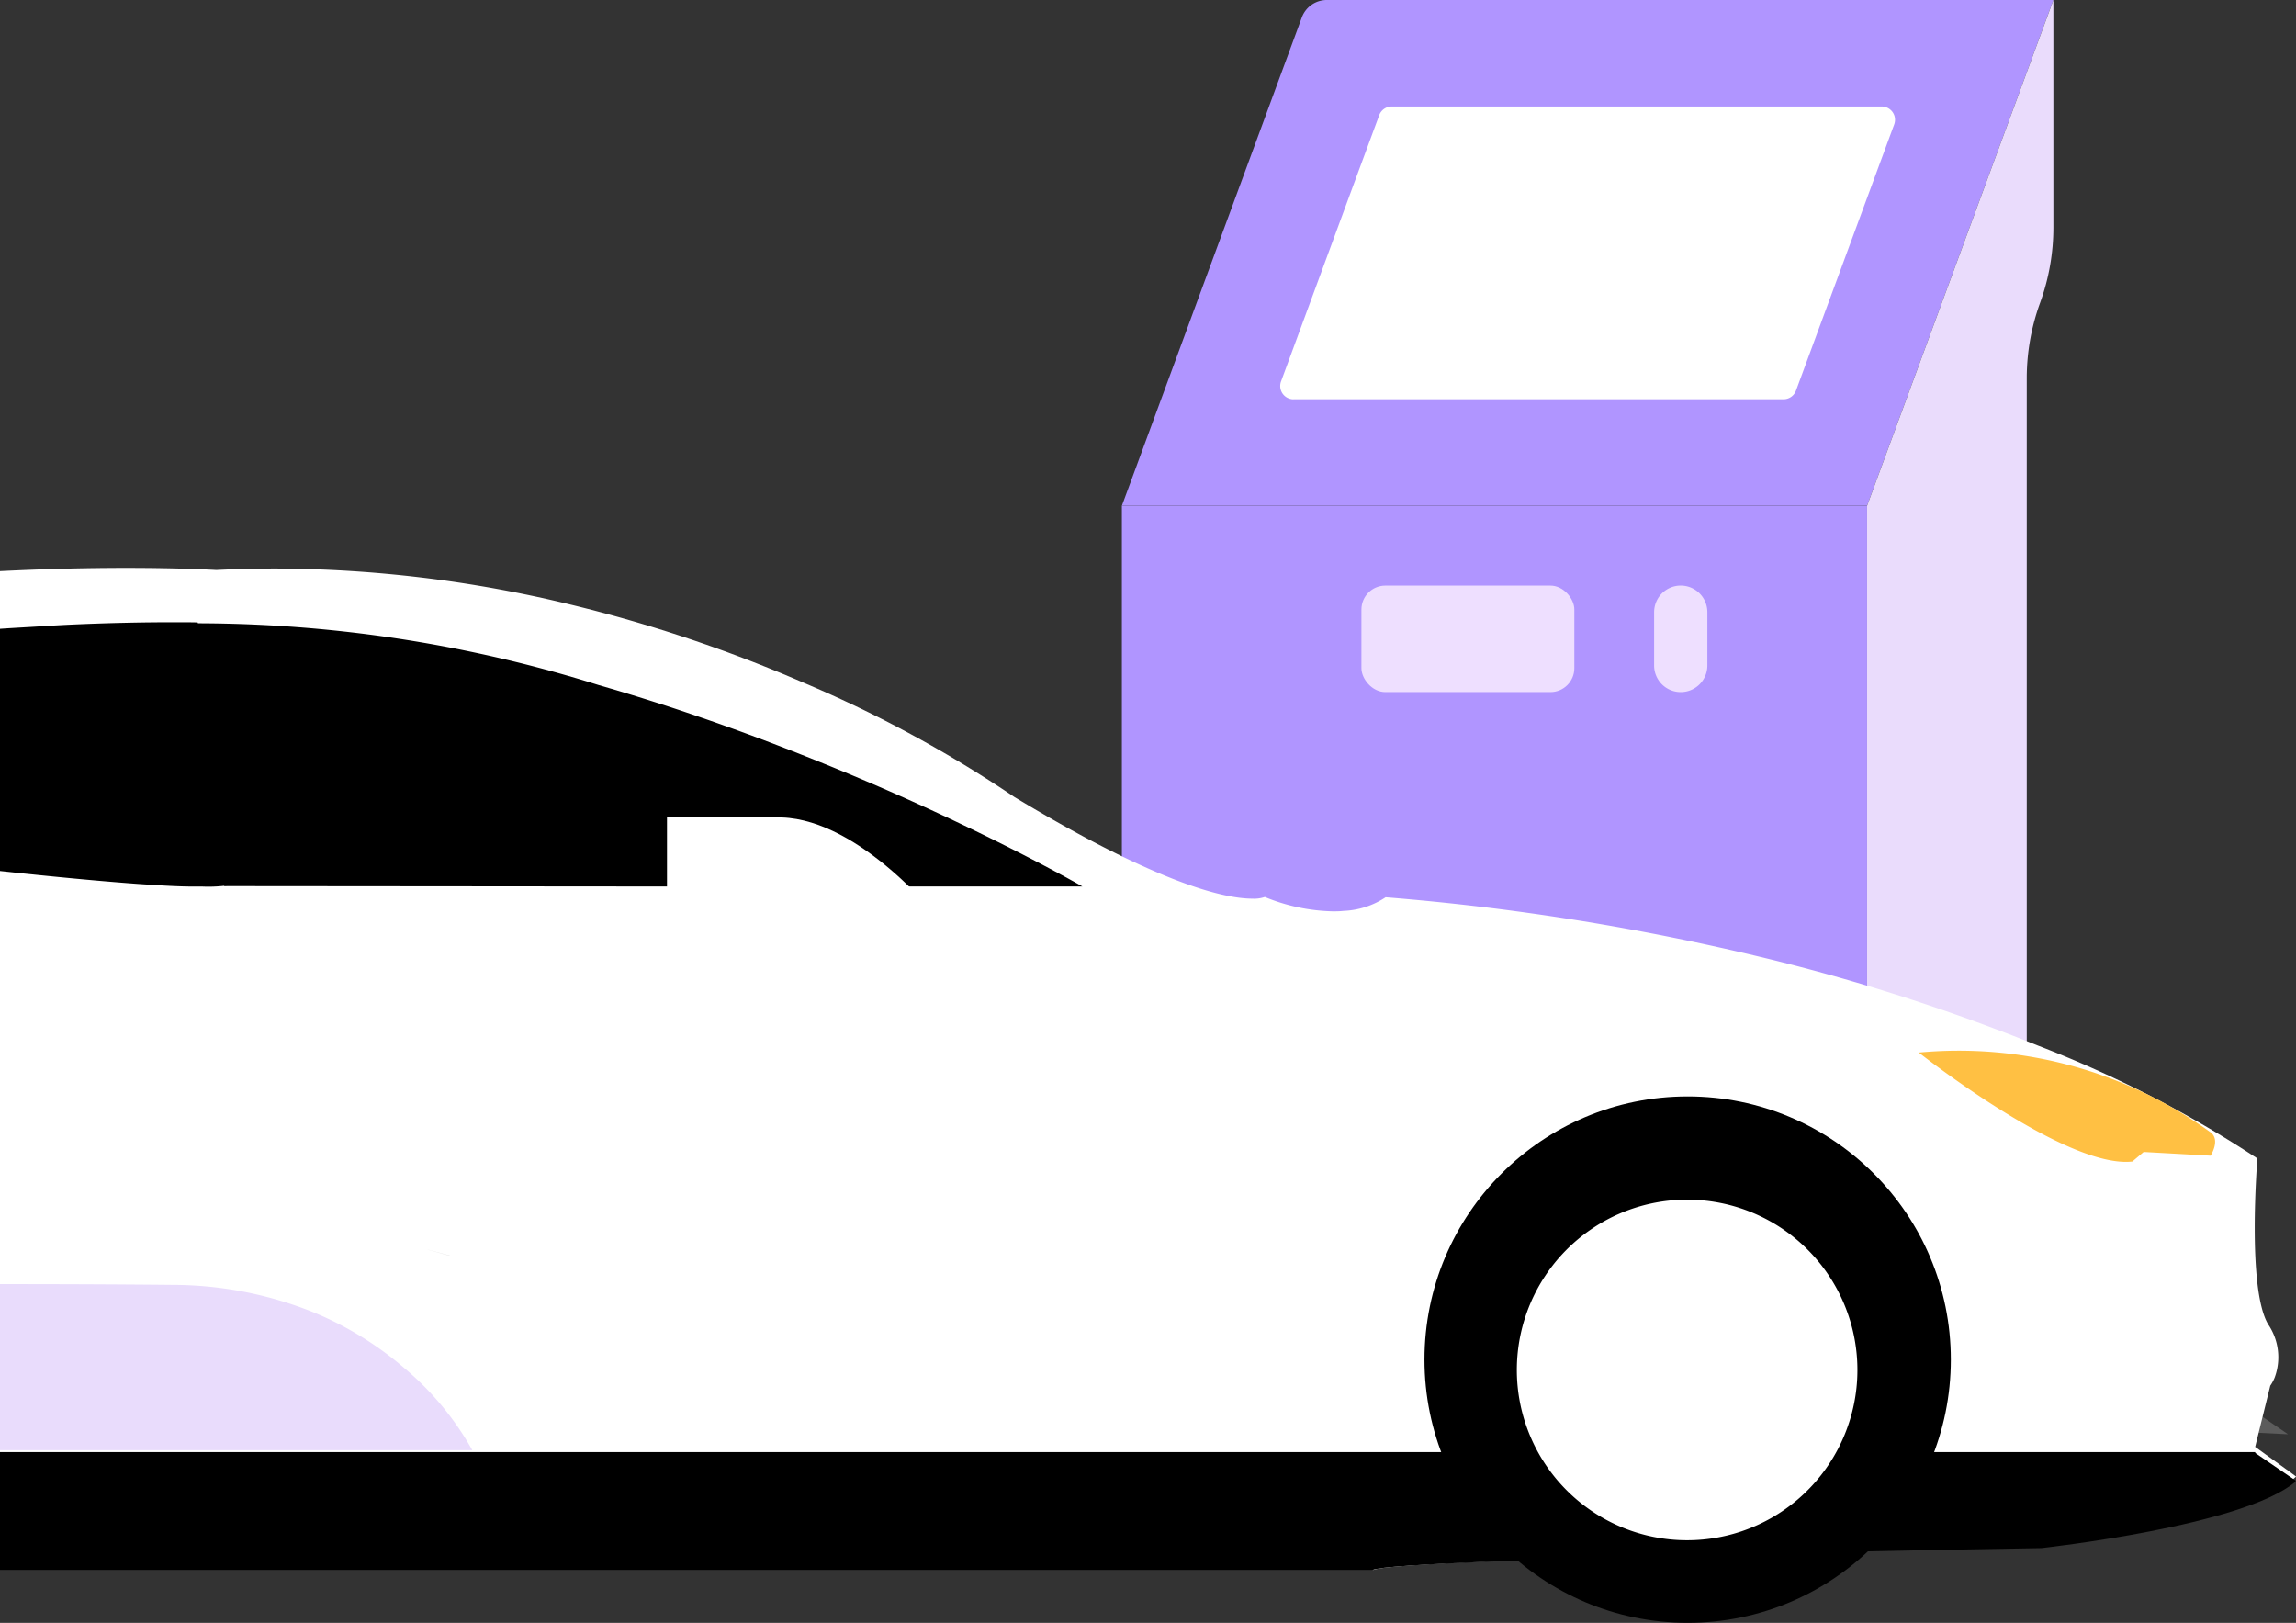 <svg xmlns="http://www.w3.org/2000/svg" width="48" height="33.924" viewBox="0 0 48 33.924">
  <rect x="0" y="0" width="48" height="33.924" fill="#333333" stroke="none"/>
  <g id="Group_13462" data-name="Group 13462" transform="translate(-25.999 -184)">
    <g id="_008---ATM" data-name="008---ATM" transform="translate(49.453 184)">
      <path id="Shape" d="M7,37.779v2.365a.556.556,0,0,0,.556.556H22.579V19H7Z" transform="translate(-7 -8.428)" fill="#b095ff"/>
      <path id="Shape-2" data-name="Shape" d="M0,10.572H15.579L19.474,0H4.284a.556.556,0,0,0-.522.364Z" transform="translate(0 0)" fill="#b095ff"/>
      <path id="Shape-3" data-name="Shape" d="M6.228,10.12H16.472a.278.278,0,0,0,.262-.184l2.053-5.564A.278.278,0,0,0,18.525,4H8.281a.278.278,0,0,0-.262.184L7.536,5.491,5.967,9.748a.278.278,0,0,0,.262.373Z" transform="translate(-2.64 -1.774)" fill="#fff"/>
      <path id="Shape-4" data-name="Shape" d="M0,10.572v21.7l3.012-3.012a1.113,1.113,0,0,0,.326-.787V7.908A4.612,4.612,0,0,1,3.617,6.33a4.612,4.612,0,0,0,.278-1.579V0Z" transform="translate(15.579 0)" fill="#eadcfc"/>
      <rect id="Rectangle-path" width="4.451" height="2.226" rx="0.5" transform="translate(5.008 12.241)" fill="#eedfff"/>
      <path id="Shape-5" data-name="Shape" d="M10.556,24.226a.556.556,0,0,0,.556-.556V22.556a.556.556,0,1,0-1.113,0v1.113A.556.556,0,0,0,10.556,24.226Z" transform="translate(1.128 -9.759)" fill="#eedfff"/>
    </g>
    <path id="Subtraction_99" data-name="Subtraction 99" d="M28.7,20.941H0V.068C.892.023,1.778,0,2.635,0,3.811,0,4.515.044,4.521.044c.405-.02.818-.031,1.226-.031A26.388,26.388,0,0,1,11.9.76,29.991,29.991,0,0,1,16.8,2.4,25.728,25.728,0,0,1,21.208,4.79c3.058,1.848,4.428,2.124,4.973,2.124a.692.692,0,0,0,.261-.035,3.962,3.962,0,0,0,1.415.3c.076,0,.152,0,.226-.009a1.713,1.713,0,0,0,.885-.285,50.958,50.958,0,0,1,7.946,1.274,41.175,41.175,0,0,1,5.7,1.83,23.935,23.935,0,0,1,4.578,2.356c0,.027-.222,2.711.225,3.466a1.222,1.222,0,0,1,.139,1.108.829.829,0,0,1-.094.176l-.316,1.279.693.5.163.12c-1.054.975-5.147,1.456-5.32,1.476-.135,0-13.467.228-13.981.479Z" transform="translate(25.999 195.871)" fill="#fff"/>
    <path id="Subtraction_101" data-name="Subtraction 101" d="M28.7,2.462H0V0H47.148l0,.018.693.474.148.1V.619C46.891,1.548,42.721,2,42.679,2.007c-.135,0-13.471.22-13.981.455Z" transform="translate(25.999 214.354)"/>
    <path id="Path_39713" data-name="Path 39713" d="M234.356,569.967a8.97,8.97,0,0,0-6.1-1.668s3.078,2.436,4.465,2.278l.236-.2,1.4.078S234.569,570.125,234.356,569.967Z" transform="translate(-162.143 -362.297)" fill="#ffc043"/>
    <path id="Path_39714" data-name="Path 39714" d="M211.95,626v1.252s.093,1.2,1.173,1.24l3.084.152-.693-.474.316-1.215a.724.724,0,0,0,.093-.166,3.654,3.654,0,0,0-2.285-.787Z" transform="translate(-142.375 -414.663)" fill="#fff" opacity="0.2"/>
    <path id="Path_39715" data-name="Path 39715" d="M413.428,568.973l-2.367-.093a4.328,4.328,0,0,0,1.635.823C413.372,569.772,413.428,568.973,413.428,568.973Z" transform="translate(-358.205 -362.882)" fill="#fff" opacity="0.2"/>
    <path id="Path_39719" data-name="Path 39719" d="M481.62,472.69l2.626,5.422,9.469.008h8.469s-1.265-.731-3.3-1.662c-.673-.309-1.436-.639-2.265-.971-.763-.307-1.583-.618-2.446-.913-.673-.233-1.382-.457-2.106-.666A28.156,28.156,0,0,0,481.62,472.69Z" transform="translate(-453.556 -275.589)"/>
    <path id="Subtraction_100" data-name="Subtraction 100" d="M4.227,5.525l-.2,0c-.278,0-.62-.02-1.015-.046l-.134-.009C2.109,5.414,1.14,5.323,0,5.2V.137C.324.114.641.1.97.077l.363-.02C2.295.01,3.08,0,3.57,0c.309,0,.51,0,.564.005h0l.885,5.45A3.045,3.045,0,0,1,4.227,5.525Z" transform="translate(25.999 197.007)"/>
    <circle id="Ellipse_965" data-name="Ellipse 965" cx="5.502" cy="5.502" r="5.502" transform="translate(55.779 206.919)"/>
    <path id="Path_39723" data-name="Path 39723" d="M298.687,593.8a3.56,3.56,0,1,0,.075-.721A3.56,3.56,0,0,0,298.687,593.8Z" transform="translate(-240.977 -381.169)" fill="#fff"/>
    <path id="Subtraction_98" data-name="Subtraction 98" d="M9.875,3.472H0V0C1.731,0,2.911.009,3.61.016A7.922,7.922,0,0,1,6.522.577,6.981,6.981,0,0,1,8.461,1.763,6.172,6.172,0,0,1,9.874,3.472Z" transform="translate(25.999 210.842)" fill="#e9dcfc"/>
    <path id="Path_39759" data-name="Path 39759" d="M623.455,613.091h.033S622.413,612.8,623.455,613.091Z" transform="translate(-588.074 -402.844)" opacity="0.1"/>
    <path id="Path_39761" data-name="Path 39761" d="M718.321,672.25v.159A.346.346,0,0,0,718.321,672.25Z" transform="translate(-691.826 -456.59)" opacity="0.1"/>
    <path id="Path_39770" data-name="Path 39770" d="M-.541-5.98s-1.641-2.082-3.3-2.136c-2.4-.009-2.4,0-2.4,0V-5.98Z" transform="translate(46.184 209.204)" fill="#fff"/>
  </g>
</svg>
